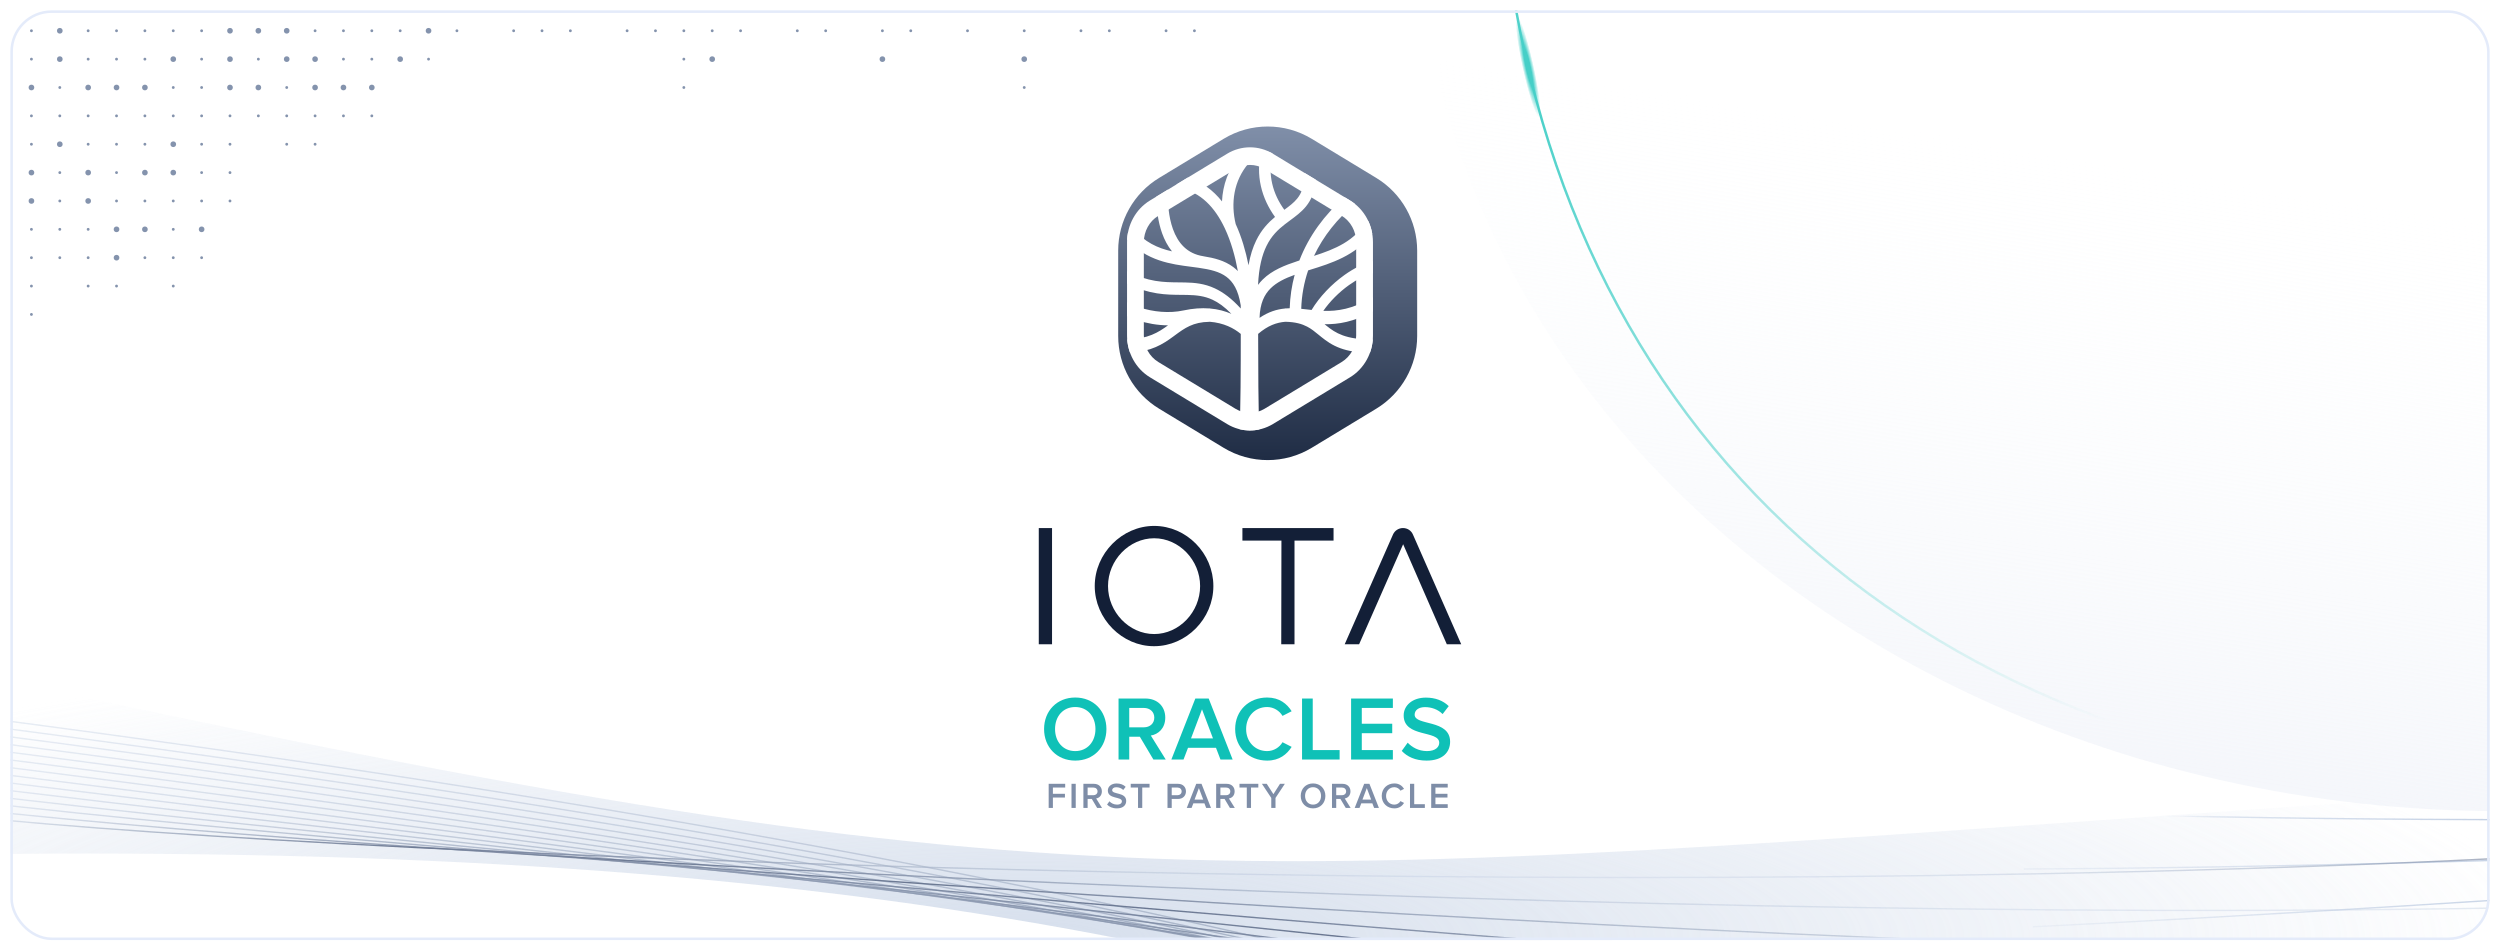 <svg width="968" height="368" viewBox="0 0 968 368" fill="none" xmlns="http://www.w3.org/2000/svg">
<g filter="url(#filter0_d)">
<g clip-path="url(#clip0)">
<rect x="4" y="3" width="960" height="360" rx="16" fill="white"/>
<ellipse opacity="0.6" cx="968.142" cy="-41.609" rx="419.841" ry="354.675" fill="url(#paint0_linear)"/>
<g opacity="0.68" filter="url(#filter1_f)">
<path d="M-13.086 259.185L-13.136 329.797C329.346 325.539 526.822 367.228 735.705 458.181L972.012 457.779C972.012 431.761 970.407 333.407 970.407 305.724C466.157 339.259 438.188 357.38 -13.086 259.185Z" fill="url(#paint1_radial)"/>
</g>
<mask id="mask0" mask-type="alpha" maskUnits="userSpaceOnUse" x="-14" y="260" width="986" height="200">
<path d="M-13.579 260.27L-13.629 330.881C328.853 326.623 526.328 368.313 735.212 459.265L971.519 458.864C971.519 432.845 969.914 334.492 969.914 306.809C465.663 340.344 437.694 358.464 -13.579 260.27Z" fill="black"/>
</mask>
<g mask="url(#mask0)">
<path fill-rule="evenodd" clip-rule="evenodd" d="M1169.64 374.405C998.718 425.744 879.117 486.439 818.55 558.806L818.969 559.157C875.197 491.975 982.462 434.808 1134.68 385.843C975.151 440.011 870.053 504.185 822.029 581.16L822.493 581.449C872.583 501.163 984.977 434.737 1156.87 379.062C1161.14 377.678 1165.45 376.3 1169.8 374.929C1171.81 374.325 1173.83 373.722 1175.85 373.121C1190.74 368.698 1206.02 364.345 1221.68 360.06C1237.36 355.991 1253.39 351.983 1269.74 348.036C1285.57 344.437 1301.67 340.889 1318.02 337.39C1332.72 334.447 1347.58 331.539 1362.61 328.665C1376.03 326.282 1389.55 323.923 1403.15 321.587C1417.41 319.337 1431.72 317.108 1446.07 314.901C1458.62 313.149 1471.17 311.409 1483.71 309.682C1496.4 308.12 1509.05 306.567 1521.64 305.023C1534.02 303.692 1546.31 302.366 1558.5 301.046C1571.08 299.881 1583.51 298.717 1595.77 297.556C1604.98 296.836 1614.08 296.114 1623.05 295.391C1636.01 294.575 1648.67 293.75 1660.99 292.921C1744.12 288.868 1809.75 284.275 1847.85 280.213L1847.79 279.669C1814.39 283.23 1759.82 287.2 1690.84 290.856C1755.83 286.233 1809.84 281.53 1847.9 277.258L1847.84 276.715C1804.1 281.624 1739.28 287.102 1660.96 292.375C1659.99 292.422 1659.03 292.469 1658.06 292.515C1733.62 286.185 1798.84 279.887 1847.85 274.194L1847.79 273.651C1795.5 279.725 1724.75 286.487 1642.68 293.244C1641.42 293.302 1640.17 293.36 1638.91 293.418C1718.83 285.645 1790.34 278.081 1847.85 271.24L1847.78 270.696C1787.75 277.838 1712.47 285.767 1628.27 293.899C1625.9 294.005 1623.51 294.11 1621.11 294.215C1704.74 285.019 1782.04 276.212 1847.85 268.23L1847.78 267.687C1779.83 275.929 1699.63 285.05 1612.84 294.572C1609.96 294.696 1607.06 294.818 1604.14 294.94C1632.31 291.506 1660.04 288.132 1687.18 284.832L1687.19 284.83C1743.83 277.94 1797.87 271.367 1847.85 265.221L1847.78 264.678C1797.8 270.824 1743.77 277.397 1687.12 284.287L1687.12 284.288L1687.11 284.288L1687.09 284.291C1657.79 287.855 1627.79 291.504 1597.3 295.223C1594.12 295.353 1590.92 295.482 1587.7 295.61C1677.82 283.619 1765.91 272.396 1847.85 262.211L1847.78 261.669C1764.08 272.073 1673.95 283.56 1581.81 295.843C1578.49 295.973 1575.16 296.102 1571.81 296.229C1664.87 282.875 1758.08 270.473 1847.85 259.202L1847.78 258.659C1756.36 270.138 1661.36 282.79 1566.59 296.427C1563.05 296.56 1559.49 296.691 1555.91 296.822C1651.92 282.111 1750.25 268.537 1847.85 256.193L1847.78 255.65C1748.61 268.193 1648.68 282.006 1551.19 296.992C1547.6 297.121 1544 297.248 1540.37 297.374C1639.24 281.327 1742.55 266.595 1847.85 253.184L1847.78 252.641C1740.97 266.245 1636.2 281.207 1536.05 297.524C1532.38 297.649 1528.7 297.773 1525 297.896C1626.68 280.535 1734.94 264.673 1847.85 250.229L1847.78 249.687C1733.41 264.317 1623.81 280.403 1520.98 298.028C1517.18 298.153 1513.35 298.276 1509.51 298.397C1614.05 279.715 1727.29 262.71 1847.85 247.22L1847.78 246.677C1725.81 262.35 1611.32 279.573 1505.74 298.515C1501.92 298.634 1498.08 298.752 1494.23 298.868C1601.6 278.884 1719.75 260.748 1847.85 244.211L1847.78 243.668C1718.3 260.384 1598.98 278.733 1490.67 298.974C1486.78 299.089 1482.86 299.203 1478.94 299.315C1589.16 278.033 1712.23 258.771 1847.85 241.201L1847.78 240.659C1710.81 258.403 1586.63 277.874 1475.56 299.41C1259.3 305.497 994.28 305.957 776.649 290.556L776.61 291.102C993.152 306.425 1256.61 306.048 1472.27 300.05C1465.16 301.435 1458.1 302.828 1451.1 304.23C1236.46 314.275 983.805 320.124 780.141 312.879L780.122 313.426C982.67 320.631 1233.66 314.887 1447.54 304.944C1440.64 306.332 1433.79 307.729 1426.99 309.134C1214.19 323.15 973.596 334.386 783.632 335.202L783.634 335.749C972.448 334.938 1211.27 323.834 1423.12 309.937C1416.01 311.414 1408.96 312.902 1401.96 314.399C1191.51 332.332 963.301 348.861 787.121 357.58L787.148 358.127C962.138 349.466 1188.46 333.101 1397.72 315.309C1390.78 316.802 1383.9 318.305 1377.08 319.818C1202.08 338.188 1021.27 356.518 871.396 371.711L871.388 371.712L871.382 371.712L870.987 371.752C843.037 374.586 816.164 377.31 790.609 379.905L790.664 380.449C816.34 377.842 843.345 375.104 871.437 372.257C1019.96 357.2 1198.87 339.064 1372.4 320.859C1365.53 322.392 1358.72 323.935 1351.97 325.488C1147.2 351.171 943.37 378.121 794.149 402.285L794.237 402.825C942.164 378.87 1143.76 352.177 1346.74 326.696C1340.01 328.257 1333.33 329.829 1326.71 331.411C1125.35 360.921 933.648 392.983 797.632 424.611L797.756 425.144C932.403 393.834 1121.64 362.098 1320.79 332.833C1314.14 334.437 1307.55 336.052 1301.02 337.677C1103.56 370.959 924.021 408.029 801.114 446.94L801.279 447.462C922.722 409.014 1099.48 372.361 1294.2 339.384C1287.9 340.97 1281.66 342.565 1275.48 344.17C1082.22 381.197 914.666 423.237 804.592 469.327L804.804 469.831C913.282 424.41 1077.63 382.918 1267.4 346.28C1261.32 347.882 1255.29 349.493 1249.32 351.114C1243.74 352.318 1238.2 353.527 1232.69 354.741C1051.75 394.587 902.541 440.239 808.069 491.662L808.33 492.143C902.731 440.758 1051.88 395.12 1232.8 355.276C1235.01 354.791 1237.21 354.307 1239.42 353.823C1233.83 355.368 1228.29 356.922 1222.8 358.485C1219.76 359.221 1216.73 359.959 1213.71 360.7C1035.03 404.506 894.972 455.372 811.544 514.057L811.859 514.504C894.59 456.31 1033.13 405.778 1209.93 362.191C1205.43 363.504 1200.96 364.823 1196.53 366.149L1194.69 366.644C1018.28 414.411 887.402 470.479 815.073 536.401L815.442 536.806C885.329 473.108 1010.03 418.575 1177.85 371.837C1175.1 372.691 1172.36 373.547 1169.64 374.405ZM1475.62 299.956C1479.5 299.847 1483.36 299.736 1487.2 299.623C1480.39 300.901 1473.63 302.187 1466.91 303.479C1462.87 303.674 1458.82 303.867 1454.75 304.059C1461.65 302.683 1468.61 301.315 1475.62 299.956ZM1490.73 299.519C1494.53 299.407 1498.3 299.293 1502.06 299.177C1495.56 300.348 1489.1 301.525 1482.67 302.71C1478.72 302.905 1474.76 303.099 1470.79 303.292C1477.39 302.027 1484.04 300.77 1490.73 299.519ZM1505.8 299.061C1509.57 298.943 1513.32 298.824 1517.05 298.704C1510.87 299.767 1504.72 300.835 1498.59 301.909C1494.68 302.108 1490.76 302.306 1486.82 302.503C1493.11 301.349 1499.44 300.202 1505.8 299.061ZM1521.04 298.574C1524.64 298.456 1528.24 298.336 1531.81 298.215C1525.96 299.171 1520.13 300.132 1514.32 301.097C1510.59 301.292 1506.84 301.486 1503.08 301.679C1509.04 300.639 1515.03 299.604 1521.04 298.574ZM1536.1 298.069C1539.61 297.949 1543.09 297.827 1546.57 297.705C1541.07 298.552 1535.58 299.404 1530.1 300.259C1526.49 300.453 1522.87 300.646 1519.23 300.839C1524.84 299.911 1530.46 298.988 1536.1 298.069ZM1551.24 297.538C1554.67 297.415 1558.08 297.291 1561.47 297.165C1556.37 297.902 1551.26 298.641 1546.16 299.383C1542.64 299.578 1539.1 299.772 1535.55 299.965C1540.77 299.152 1546 298.343 1551.24 297.538ZM1566.64 296.973C1569.78 296.855 1572.91 296.736 1576.02 296.616C1571.33 297.241 1566.65 297.868 1561.96 298.498C1558.76 298.679 1555.55 298.86 1552.33 299.04C1557.1 298.348 1561.87 297.659 1566.64 296.973ZM1581.85 296.389C1584.77 296.275 1587.68 296.159 1590.57 296.043C1586.41 296.551 1582.23 297.061 1578.05 297.571C1575.09 297.744 1572.12 297.916 1569.14 298.087C1573.38 297.52 1577.62 296.953 1581.85 296.389ZM1597.34 295.769C1599.81 295.667 1602.27 295.566 1604.71 295.464C1601.2 295.848 1597.68 296.233 1594.15 296.619C1591.69 296.766 1589.23 296.913 1586.76 297.059C1590.29 296.628 1593.82 296.198 1597.34 295.769ZM1612.89 295.118C1614.53 295.048 1616.17 294.977 1617.81 294.906C1615.2 295.157 1612.58 295.408 1609.95 295.659C1608.44 295.752 1606.93 295.844 1605.42 295.937C1607.91 295.664 1610.4 295.391 1612.89 295.118ZM1577.82 298.398C1579.59 298.206 1581.35 298.014 1583.11 297.823C1581.44 297.921 1579.77 298.019 1578.1 298.117L1572.37 298.816C1574.19 298.677 1576.01 298.538 1577.82 298.398ZM1560.47 299.719C1563.48 299.35 1566.5 298.982 1569.51 298.614C1567.02 298.757 1564.52 298.9 1562.01 299.043C1558.86 299.466 1555.7 299.889 1552.55 300.314C1555.2 300.116 1557.84 299.917 1560.47 299.719ZM1543.39 300.995C1547.24 300.477 1551.08 299.959 1554.92 299.443C1552.03 299.605 1549.13 299.767 1546.22 299.928C1542.25 300.505 1538.28 301.085 1534.31 301.665C1537.35 301.442 1540.37 301.219 1543.39 300.995ZM1526.79 302.216C1531.23 301.563 1535.67 300.912 1540.12 300.263C1536.81 300.444 1533.49 300.624 1530.16 300.804C1525.54 301.525 1520.92 302.248 1516.32 302.975C1519.82 302.722 1523.31 302.469 1526.79 302.216ZM1509.88 303.437C1514.84 302.653 1519.8 301.871 1524.77 301.092C1521.32 301.276 1517.86 301.459 1514.38 301.641C1509.24 302.495 1504.11 303.352 1499 304.213C1502.64 303.955 1506.26 303.696 1509.88 303.437ZM1493.34 304.613C1498.72 303.703 1504.11 302.797 1509.52 301.895C1505.91 302.082 1502.29 302.268 1498.66 302.454C1493.06 303.435 1487.48 304.421 1481.92 305.412C1485.74 305.146 1489.54 304.88 1493.34 304.613ZM1476.84 305.765C1482.6 304.732 1488.4 303.703 1494.21 302.68C1490.4 302.872 1486.57 303.064 1482.73 303.254C1476.71 304.363 1470.72 305.477 1464.75 306.598C1468.79 306.321 1472.82 306.044 1476.84 305.765ZM1460.12 306.914C1466.25 305.756 1472.42 304.604 1478.61 303.457C1474.75 303.648 1470.87 303.837 1466.97 304.024C1460.56 305.257 1454.19 306.497 1447.87 307.744C1451.96 307.468 1456.05 307.192 1460.12 306.914ZM1443.59 308.031C1450.06 306.75 1456.57 305.476 1463.13 304.209C1459.15 304.399 1455.16 304.588 1451.16 304.775C1444.38 306.132 1437.65 307.497 1430.98 308.871C1435.19 308.592 1439.4 308.312 1443.59 308.031ZM1427.07 309.677C1431.2 309.405 1435.32 309.132 1439.42 308.858C1432.68 310.202 1425.97 311.553 1419.32 312.913C1415 313.284 1410.67 313.655 1406.33 314.026C1413.19 312.567 1420.1 311.118 1427.07 309.677ZM1443.66 308.575C1447.65 308.307 1451.63 308.039 1455.6 307.77C1449.23 308.98 1442.89 310.198 1436.58 311.422C1432.42 311.783 1428.25 312.144 1424.06 312.504C1430.55 311.187 1437.08 309.877 1443.66 308.575ZM1460.19 307.458C1464.1 307.192 1467.99 306.925 1471.88 306.657C1465.9 307.733 1459.96 308.814 1454.04 309.901C1449.97 310.257 1445.89 310.613 1441.81 310.968C1447.9 309.792 1454.03 308.622 1460.19 307.458ZM1476.9 306.309C1480.55 306.057 1484.19 305.803 1487.81 305.549C1482.26 306.492 1476.73 307.439 1471.22 308.39C1467.45 308.723 1463.66 309.056 1459.87 309.389C1465.53 308.358 1471.2 307.331 1476.9 306.309ZM1493.4 305.157C1496.81 304.916 1500.21 304.676 1503.6 304.434C1498.52 305.242 1493.46 306.052 1488.4 306.865C1484.9 307.177 1481.39 307.49 1477.87 307.801C1483.03 306.916 1488.21 306.034 1493.4 305.157ZM1509.94 303.981C1513.12 303.754 1516.28 303.526 1519.44 303.298C1514.95 303.96 1510.46 304.624 1505.98 305.291C1502.73 305.584 1499.47 305.876 1496.2 306.169C1500.77 305.437 1505.36 304.708 1509.94 303.981ZM1526.85 302.76C1529.39 302.575 1531.92 302.389 1534.45 302.203C1530.67 302.716 1526.88 303.229 1523.09 303.744C1520.57 303.973 1518.04 304.202 1515.51 304.431C1519.29 303.873 1523.07 303.315 1526.85 302.76ZM1548.87 301.137C1546.15 301.47 1543.42 301.804 1540.69 302.138L1535.51 302.612C1538.16 302.254 1540.8 301.897 1543.45 301.54C1545.26 301.406 1547.07 301.271 1548.87 301.137ZM1560.52 300.264L1560.93 300.233L1559.56 300.381L1560.52 300.264ZM1503.34 306.436C1505.91 306.085 1508.48 305.734 1511.04 305.384C1509.38 305.534 1507.71 305.684 1506.05 305.834C1503.56 306.204 1501.08 306.574 1498.59 306.944L1503.34 306.436ZM1485.7 308.323C1489.37 307.771 1493.04 307.221 1496.71 306.672C1493.97 306.917 1491.22 307.163 1488.47 307.408C1484.7 308.014 1480.94 308.622 1477.19 309.231C1480.03 308.928 1482.86 308.625 1485.7 308.323ZM1467.34 310.28C1471.82 309.547 1476.31 308.817 1480.81 308.09C1477.64 308.371 1474.47 308.652 1471.29 308.933C1466.68 309.727 1462.09 310.525 1457.51 311.325C1460.79 310.977 1464.06 310.628 1467.34 310.28ZM1449.47 312.179C1454.55 311.285 1459.64 310.396 1464.74 309.51C1461.21 309.821 1457.66 310.133 1454.11 310.444C1448.85 311.409 1443.61 312.38 1438.38 313.354C1442.08 312.962 1445.78 312.57 1449.47 312.179ZM1431.55 314.078C1437.13 313.029 1442.73 311.985 1448.35 310.947C1444.46 311.286 1440.57 311.625 1436.66 311.964C1430.83 313.095 1425.04 314.232 1419.28 315.375C1423.37 314.942 1427.46 314.51 1431.55 314.078ZM1413.3 316.006C1419.34 314.801 1425.4 313.603 1431.5 312.411C1427.48 312.759 1423.44 313.108 1419.39 313.455C1413.08 314.745 1406.81 316.042 1400.58 317.347C1404.83 316.9 1409.07 316.452 1413.3 316.006ZM1395.25 317.908C1401.69 316.55 1408.17 315.2 1414.7 313.858C1410.49 314.22 1406.27 314.58 1402.04 314.941C1395.28 316.388 1388.57 317.845 1381.91 319.31C1386.36 318.843 1390.81 318.375 1395.25 317.908ZM1377.17 320.358C1381.47 319.906 1385.78 319.454 1390.08 319.002C1383.67 320.362 1377.31 321.73 1371 323.105C1366.46 323.673 1361.92 324.241 1357.38 324.81C1363.92 323.317 1370.52 321.833 1377.17 320.358ZM1395.33 318.449C1399.39 318.022 1403.45 317.595 1407.5 317.167C1401.6 318.354 1395.73 319.548 1389.89 320.748C1385.62 321.28 1381.35 321.812 1377.08 322.345C1383.12 321.04 1389.21 319.741 1395.33 318.449ZM1413.38 316.547C1417.23 316.141 1421.07 315.735 1424.91 315.33C1419.58 316.339 1414.27 317.353 1408.98 318.371C1404.95 318.873 1400.91 319.375 1396.87 319.878C1402.34 318.762 1407.85 317.652 1413.38 316.547ZM1431.63 314.62C1434.98 314.265 1438.33 313.91 1441.67 313.556C1437 314.384 1432.34 315.215 1427.69 316.049C1424.21 316.482 1420.72 316.914 1417.23 317.347C1422.01 316.434 1426.81 315.525 1431.63 314.62ZM1449.55 312.721C1452.3 312.429 1455.05 312.137 1457.79 311.845C1453.95 312.478 1450.11 313.112 1446.28 313.748C1443.46 314.097 1440.64 314.445 1437.83 314.794C1441.72 314.101 1445.63 313.41 1449.55 312.721ZM1473.25 310.2C1470.69 310.589 1468.12 310.978 1465.56 311.368C1463.57 311.613 1461.58 311.858 1459.59 312.104C1462.2 311.676 1464.8 311.249 1467.41 310.822L1473.25 310.2ZM1445.99 314.36L1446.8 314.235L1446.36 314.29L1445.66 314.406L1445.99 314.36ZM1425.32 317.258C1428.04 316.798 1430.76 316.34 1433.49 315.882C1431.59 316.118 1429.68 316.354 1427.77 316.591C1425.05 317.079 1422.34 317.568 1419.63 318.059C1421.52 317.791 1423.42 317.524 1425.32 317.258ZM1405.97 319.99C1409.94 319.262 1413.92 318.537 1417.91 317.814C1414.96 318.18 1412.02 318.546 1409.07 318.912C1404.96 319.703 1400.87 320.497 1396.79 321.294C1399.85 320.859 1402.91 320.424 1405.97 319.99ZM1386.43 322.771C1391.27 321.815 1396.13 320.863 1401.01 319.914C1397.33 320.372 1393.66 320.829 1389.98 321.288C1384.89 322.333 1379.83 323.382 1374.8 324.437C1378.67 323.881 1382.55 323.325 1386.43 322.771ZM1366.42 325.642C1371.96 324.469 1377.53 323.302 1383.13 322.141C1379.12 322.642 1375.11 323.143 1371.09 323.645C1365.26 324.915 1359.47 326.192 1353.72 327.476C1357.95 326.863 1362.18 326.252 1366.42 325.642ZM1346.65 328.502C1352.76 327.124 1358.91 325.755 1365.11 324.393C1360.76 324.937 1356.41 325.482 1352.07 326.028C1345.61 327.513 1339.2 329.008 1332.85 330.512C1337.45 329.841 1342.04 329.171 1346.65 328.502ZM1326.82 331.949C1331.15 331.314 1335.48 330.68 1339.82 330.048C1333.79 331.421 1327.8 332.802 1321.86 334.19C1317.27 334.953 1312.69 335.717 1308.12 336.483C1314.3 334.963 1320.53 333.451 1326.82 331.949ZM1346.75 329.04C1350.61 328.48 1354.47 327.92 1358.34 327.361C1353.02 328.498 1347.73 329.64 1342.48 330.787C1338.41 331.453 1334.36 332.121 1330.3 332.79C1335.75 331.534 1341.23 330.284 1346.75 329.04ZM1366.51 326.181C1369.83 325.704 1373.14 325.227 1376.46 324.751C1372.08 325.626 1367.71 326.505 1363.36 327.387C1359.89 327.949 1356.42 328.512 1352.95 329.077C1357.45 328.108 1361.97 327.142 1366.51 326.181ZM1386.52 323.311C1388.65 323.007 1390.78 322.703 1392.91 322.399C1389.79 322.977 1386.69 323.557 1383.58 324.137C1381.47 324.475 1379.36 324.812 1377.26 325.15C1380.33 324.535 1383.42 323.922 1386.52 323.311ZM1406.06 320.53L1406.13 320.52L1405.88 320.563L1406.06 320.53ZM1364.12 327.819L1363.46 327.925C1363.04 328.011 1362.61 328.097 1362.19 328.183L1362.51 328.126L1364.12 327.819ZM1341.06 331.969C1344.08 331.34 1347.11 330.714 1350.14 330.088C1347.62 330.5 1345.1 330.912 1342.58 331.325C1339.36 332.027 1336.16 332.73 1332.97 333.436C1335.66 332.946 1338.36 332.457 1341.06 331.969ZM1318.96 336.001C1323.43 334.994 1327.93 333.991 1332.45 332.992C1328.95 333.569 1325.45 334.147 1321.96 334.727C1317.23 335.832 1312.53 336.942 1307.86 338.057C1311.55 337.37 1315.25 336.685 1318.96 336.001ZM1297.33 340.025C1302.76 338.709 1308.23 337.399 1313.74 336.097C1309.53 336.8 1305.33 337.506 1301.13 338.213C1295.35 339.654 1289.61 341.103 1283.92 342.56C1288.38 341.712 1292.85 340.867 1297.33 340.025ZM1275.6 344.705C1279.49 343.959 1283.39 343.216 1287.3 342.475C1282.21 343.727 1277.15 344.986 1272.13 346.25C1267.99 347.123 1263.86 347.998 1259.74 348.876C1264.98 347.478 1270.27 346.088 1275.6 344.705ZM1297.45 340.56C1300.19 340.044 1302.94 339.53 1305.7 339.016C1301.99 339.865 1298.31 340.718 1294.63 341.573C1291.78 342.159 1288.94 342.746 1286.1 343.334C1289.86 342.406 1293.64 341.481 1297.45 340.56ZM1321.39 336.111C1320.23 336.358 1319.07 336.606 1317.91 336.854C1317.45 336.945 1317 337.036 1316.54 337.128L1315.76 337.284C1316.87 337.035 1317.97 336.786 1319.07 336.538L1321.39 336.111ZM1269.62 347.503C1271.44 347.063 1273.27 346.623 1275.11 346.184C1274.15 346.384 1273.2 346.584 1272.25 346.783C1270.67 347.184 1269.08 347.584 1267.5 347.986C1268.21 347.825 1268.91 347.664 1269.62 347.503ZM1246.54 352.831C1250.66 351.749 1254.81 350.672 1258.98 349.599C1255.79 350.279 1252.61 350.962 1249.45 351.646C1245.11 352.822 1240.81 354.004 1236.54 355.191C1239.86 354.402 1243.19 353.615 1246.54 352.831ZM1222.94 359.014C1224.39 358.662 1225.85 358.311 1227.31 357.96C1225.38 358.483 1223.45 359.007 1221.54 359.532C1220.04 359.92 1218.54 360.309 1217.05 360.699C1219.01 360.136 1220.97 359.575 1222.94 359.014Z" fill="url(#paint2_linear)"/>
</g>
<g opacity="0.77">
<path d="M585.329 -7.116C616.241 189.836 769.916 306.417 987.181 306.417" stroke="url(#paint3_radial)" stroke-width="0.969" stroke-miterlimit="10"/>
<g filter="url(#filter2_f)">
<ellipse cx="591.688" cy="24.899" rx="21.066" ry="2.249" transform="rotate(77.613 591.688 24.899)" fill="url(#paint4_radial)"/>
</g>
<path d="M1012.51 616.462C912.223 455.712 562.602 350.662 -13.042 276.087" stroke="url(#paint5_linear)" stroke-width="0.547" stroke-miterlimit="10"/>
<path d="M1016.02 594.138C893.566 447.834 529.445 349.13 -13.042 279.096" stroke="url(#paint6_linear)" stroke-width="0.547" stroke-miterlimit="10"/>
<path d="M1019.52 571.76C874.963 440.01 496.234 347.543 -13.042 282.106" stroke="url(#paint7_linear)" stroke-width="0.547" stroke-miterlimit="10"/>
<path d="M1023.07 549.437C856.306 432.131 463.023 346.011 -13.042 285.115" stroke="url(#paint8_linear)" stroke-width="0.547" stroke-miterlimit="10"/>
<path d="M1026.58 527.059C837.703 424.252 429.866 344.479 -13.042 288.069" stroke="url(#paint9_linear)" stroke-width="0.547" stroke-miterlimit="10"/>
<path d="M1030.08 504.736C819.046 416.373 396.655 342.892 -13.042 291.078" stroke="url(#paint10_linear)" stroke-width="0.547" stroke-miterlimit="10"/>
<path d="M1033.58 482.358C800.443 408.549 363.499 341.36 -13.042 294.088" stroke="url(#paint11_linear)" stroke-width="0.547" stroke-miterlimit="10"/>
<path d="M1037.08 460.035C781.786 400.67 330.287 339.774 -13.042 297.097" stroke="url(#paint12_linear)" stroke-width="0.547" stroke-miterlimit="10"/>
<path d="M1040.58 437.712C763.183 392.792 297.076 338.242 -13.042 300.106" stroke="url(#paint13_linear)" stroke-width="0.547" stroke-miterlimit="10"/>
<path d="M1044.14 415.334C744.525 384.913 263.919 336.71 -13.042 303.116" stroke="url(#paint14_linear)" stroke-width="0.547" stroke-miterlimit="10"/>
<path d="M1047.64 393.01C725.923 377.089 230.708 335.123 -13.042 306.125" stroke="url(#paint15_linear)" stroke-width="0.547" stroke-miterlimit="10"/>
<path d="M1051.14 370.632C707.265 369.155 197.497 333.536 -13.042 309.079" stroke="url(#paint16_linear)" stroke-width="0.547" stroke-miterlimit="10"/>
<path d="M1054.64 348.309C688.608 361.331 164.34 332.059 -13.097 312.143" stroke="url(#paint17_linear)" stroke-width="0.547" stroke-miterlimit="10"/>
<path d="M1058.15 325.986C670.005 353.452 131.129 330.472 -13.042 315.098" stroke="url(#paint18_linear)" stroke-width="0.547" stroke-miterlimit="10"/>
</g>
<g clip-path="url(#clip1)">
<circle r="0.549" transform="matrix(1 -8.74228e-08 -8.74228e-08 -1 462.483 10.914)" fill="#8493AD"/>
</g>
<g clip-path="url(#clip2)">
<circle r="0.549" transform="matrix(1 -8.74228e-08 -8.74228e-08 -1 451.5 10.914)" fill="#8493AD"/>
</g>
<g clip-path="url(#clip3)">
<circle r="0.549" transform="matrix(1 -8.74228e-08 -8.74228e-08 -1 429.533 10.915)" fill="#8493AD"/>
</g>
<g clip-path="url(#clip4)">
<circle r="0.549" transform="matrix(1 -8.74228e-08 -8.74228e-08 -1 418.55 10.915)" fill="#8493AD"/>
</g>
<g clip-path="url(#clip5)">
<circle r="0.549" transform="matrix(1 -8.74228e-08 -8.74228e-08 -1 396.584 32.881)" fill="#8493AD"/>
</g>
<ellipse rx="1.098" ry="1.098" transform="matrix(1 -8.74228e-08 -8.74228e-08 -1 396.581 21.898)" fill="#8493AD"/>
<g clip-path="url(#clip6)">
<circle r="0.549" transform="matrix(1 -8.74228e-08 -8.74228e-08 -1 396.584 10.915)" fill="#8493AD"/>
</g>
<g clip-path="url(#clip7)">
<circle r="0.549" transform="matrix(1 -8.74228e-08 -8.74228e-08 -1 374.617 10.915)" fill="#8493AD"/>
</g>
<g clip-path="url(#clip8)">
<circle r="0.549" transform="matrix(1 -8.74228e-08 -8.74228e-08 -1 352.65 10.914)" fill="#8493AD"/>
</g>
<ellipse rx="1.098" ry="1.098" transform="matrix(1 -8.74228e-08 -8.74228e-08 -1 341.664 21.898)" fill="#8493AD"/>
<g clip-path="url(#clip9)">
<circle r="0.549" transform="matrix(1 -8.74228e-08 -8.74228e-08 -1 341.667 10.915)" fill="#8493AD"/>
</g>
<g clip-path="url(#clip10)">
<circle r="0.549" transform="matrix(1 -8.74228e-08 -8.74228e-08 -1 319.701 10.915)" fill="#8493AD"/>
</g>
<g clip-path="url(#clip11)">
<circle r="0.549" transform="matrix(1 -8.74228e-08 -8.74228e-08 -1 308.717 10.915)" fill="#8493AD"/>
</g>
<g clip-path="url(#clip12)">
<circle r="0.549" transform="matrix(1 -8.74228e-08 -8.74228e-08 -1 286.751 10.915)" fill="#8493AD"/>
</g>
<ellipse rx="1.098" ry="1.098" transform="matrix(1 -8.74228e-08 -8.74228e-08 -1 275.765 21.898)" fill="#8493AD"/>
<g clip-path="url(#clip13)">
<circle r="0.549" transform="matrix(1 -8.74228e-08 -8.74228e-08 -1 275.768 10.915)" fill="#8493AD"/>
</g>
<g clip-path="url(#clip14)">
<circle r="0.549" transform="matrix(1 -8.74228e-08 -8.74228e-08 -1 264.784 32.881)" fill="#8493AD"/>
</g>
<g clip-path="url(#clip15)">
<circle r="0.549" transform="matrix(1 -8.74228e-08 -8.74228e-08 -1 264.784 21.898)" fill="#8493AD"/>
</g>
<g clip-path="url(#clip16)">
<circle r="0.549" transform="matrix(1 -8.74228e-08 -8.74228e-08 -1 264.784 10.915)" fill="#8493AD"/>
</g>
<g clip-path="url(#clip17)">
<circle r="0.549" transform="matrix(1 -8.74228e-08 -8.74228e-08 -1 253.801 10.915)" fill="#8493AD"/>
</g>
<g clip-path="url(#clip18)">
<circle r="0.549" transform="matrix(1 -8.74228e-08 -8.74228e-08 -1 242.818 10.914)" fill="#8493AD"/>
</g>
<g clip-path="url(#clip19)">
<circle r="0.549" transform="matrix(1 -8.74228e-08 -8.74228e-08 -1 220.851 10.914)" fill="#8493AD"/>
</g>
<g clip-path="url(#clip20)">
<circle r="0.549" transform="matrix(1 -8.74228e-08 -8.74228e-08 -1 209.868 10.914)" fill="#8493AD"/>
</g>
<g clip-path="url(#clip21)">
<circle r="0.549" transform="matrix(1 -8.74228e-08 -8.74228e-08 -1 198.885 10.914)" fill="#8493AD"/>
</g>
<circle r="0.549" transform="matrix(1 -8.74228e-08 -8.74228e-08 -1 176.918 10.914)" fill="#8493AD"/>
<g clip-path="url(#clip22)">
<circle r="0.549" transform="matrix(1 -8.74228e-08 -8.74228e-08 -1 165.935 21.898)" fill="#8493AD"/>
</g>
<ellipse rx="1.098" ry="1.098" transform="matrix(1 -8.74228e-08 -8.74228e-08 -1 165.932 10.914)" fill="#8493AD"/>
<ellipse rx="1.098" ry="1.098" transform="matrix(1 -8.74228e-08 -8.74228e-08 -1 154.949 21.898)" fill="#8493AD"/>
<circle r="0.549" transform="matrix(1 -8.74228e-08 -8.74228e-08 -1 154.951 10.914)" fill="#8493AD"/>
<g clip-path="url(#clip23)">
<circle r="0.549" transform="matrix(1 -8.74228e-08 -8.74228e-08 -1 143.968 43.864)" fill="#8493AD"/>
</g>
<ellipse rx="1.098" ry="1.098" transform="matrix(1 -8.74228e-08 -8.74228e-08 -1 143.965 32.881)" fill="#8493AD"/>
<g clip-path="url(#clip24)">
<circle r="0.549" transform="matrix(1 -8.74228e-08 -8.74228e-08 -1 143.968 21.898)" fill="#8493AD"/>
</g>
<circle r="0.549" transform="matrix(1 -8.74228e-08 -8.74228e-08 -1 143.968 10.914)" fill="#8493AD"/>
<g clip-path="url(#clip25)">
<circle r="0.549" transform="matrix(1 -8.74228e-08 -8.74228e-08 -1 132.985 43.864)" fill="#8493AD"/>
</g>
<ellipse rx="1.098" ry="1.098" transform="matrix(1 -8.74228e-08 -8.74228e-08 -1 132.982 32.881)" fill="#8493AD"/>
<g clip-path="url(#clip26)">
<circle r="0.549" transform="matrix(1 -8.74228e-08 -8.74228e-08 -1 132.985 21.898)" fill="#8493AD"/>
</g>
<circle r="0.549" transform="matrix(1 -8.74228e-08 -8.74228e-08 -1 132.985 10.914)" fill="#8493AD"/>
<g clip-path="url(#clip27)">
<circle r="0.549" transform="matrix(1 -8.74228e-08 -8.74228e-08 -1 122.002 54.847)" fill="#8493AD"/>
</g>
<g clip-path="url(#clip28)">
<circle r="0.549" transform="matrix(1 -8.74228e-08 -8.74228e-08 -1 122.002 43.864)" fill="#8493AD"/>
</g>
<ellipse rx="1.098" ry="1.098" transform="matrix(1 -8.74228e-08 -8.74228e-08 -1 121.999 32.881)" fill="#8493AD"/>
<ellipse rx="1.098" ry="1.098" transform="matrix(1 -8.74228e-08 -8.74228e-08 -1 121.999 21.898)" fill="#8493AD"/>
<circle r="0.549" transform="matrix(1 -8.74228e-08 -8.74228e-08 -1 122.002 10.914)" fill="#8493AD"/>
<g clip-path="url(#clip29)">
<circle r="0.549" transform="matrix(1 -8.74228e-08 -8.74228e-08 -1 111.018 54.847)" fill="#8493AD"/>
</g>
<g clip-path="url(#clip30)">
<circle r="0.549" transform="matrix(1 -8.74228e-08 -8.74228e-08 -1 111.018 43.864)" fill="#8493AD"/>
</g>
<g clip-path="url(#clip31)">
<circle r="0.549" transform="matrix(1 -8.74228e-08 -8.74228e-08 -1 111.018 32.881)" fill="#8493AD"/>
</g>
<ellipse rx="1.098" ry="1.098" transform="matrix(1 -8.74228e-08 -8.74228e-08 -1 111.015 21.898)" fill="#8493AD"/>
<ellipse rx="1.098" ry="1.098" transform="matrix(1 -8.74228e-08 -8.74228e-08 -1 111.015 10.914)" fill="#8493AD"/>
<g clip-path="url(#clip32)">
<circle r="0.549" transform="matrix(1 -8.74228e-08 -8.74228e-08 -1 100.035 43.864)" fill="#8493AD"/>
</g>
<ellipse rx="1.098" ry="1.098" transform="matrix(1 -8.74228e-08 -8.74228e-08 -1 100.032 32.881)" fill="#8493AD"/>
<g clip-path="url(#clip33)">
<circle r="0.549" transform="matrix(1 -8.74228e-08 -8.74228e-08 -1 100.035 21.898)" fill="#8493AD"/>
</g>
<ellipse rx="1.098" ry="1.098" transform="matrix(1 -8.74228e-08 -8.74228e-08 -1 100.032 10.914)" fill="#8493AD"/>
<g clip-path="url(#clip34)">
<circle cx="89.052" cy="76.814" r="0.549" transform="rotate(180 89.052 76.814)" fill="#8493AD"/>
</g>
<g clip-path="url(#clip35)">
<circle cx="89.052" cy="65.831" r="0.549" transform="rotate(180 89.052 65.831)" fill="#8493AD"/>
</g>
<g clip-path="url(#clip36)">
<circle cx="89.052" cy="54.847" r="0.549" transform="rotate(180 89.052 54.847)" fill="#8493AD"/>
</g>
<g clip-path="url(#clip37)">
<circle cx="89.052" cy="43.864" r="0.549" transform="rotate(180 89.052 43.864)" fill="#8493AD"/>
</g>
<ellipse cx="89.055" cy="32.881" rx="1.098" ry="1.098" transform="rotate(180 89.055 32.881)" fill="#8493AD"/>
<ellipse cx="89.055" cy="21.898" rx="1.098" ry="1.098" transform="rotate(180 89.055 21.898)" fill="#8493AD"/>
<ellipse cx="89.055" cy="10.914" rx="1.098" ry="1.098" transform="rotate(180 89.055 10.914)" fill="#8493AD"/>
<g clip-path="url(#clip38)">
<circle cx="78.069" cy="98.781" r="0.549" transform="rotate(180 78.069 98.781)" fill="#8493AD"/>
</g>
<ellipse cx="78.071" cy="87.797" rx="1.098" ry="1.098" transform="rotate(180 78.071 87.797)" fill="#8493AD"/>
<g clip-path="url(#clip39)">
<circle cx="78.069" cy="76.814" r="0.549" transform="rotate(180 78.069 76.814)" fill="#8493AD"/>
</g>
<g clip-path="url(#clip40)">
<circle cx="78.069" cy="65.831" r="0.549" transform="rotate(180 78.069 65.831)" fill="#8493AD"/>
</g>
<g clip-path="url(#clip41)">
<circle cx="78.069" cy="54.847" r="0.549" transform="rotate(180 78.069 54.847)" fill="#8493AD"/>
</g>
<g clip-path="url(#clip42)">
<circle cx="78.069" cy="43.864" r="0.549" transform="rotate(180 78.069 43.864)" fill="#8493AD"/>
</g>
<g clip-path="url(#clip43)">
<circle cx="78.069" cy="32.881" r="0.549" transform="rotate(180 78.069 32.881)" fill="#8493AD"/>
</g>
<g clip-path="url(#clip44)">
<circle cx="78.069" cy="21.898" r="0.549" transform="rotate(180 78.069 21.898)" fill="#8493AD"/>
</g>
<circle cx="78.069" cy="10.915" r="0.549" transform="rotate(180 78.069 10.915)" fill="#8493AD"/>
<g clip-path="url(#clip45)">
<circle cx="67.085" cy="109.764" r="0.549" transform="rotate(180 67.085 109.764)" fill="#8493AD"/>
</g>
<g clip-path="url(#clip46)">
<circle cx="67.085" cy="98.781" r="0.549" transform="rotate(180 67.085 98.781)" fill="#8493AD"/>
</g>
<g clip-path="url(#clip47)">
<circle cx="67.085" cy="87.797" r="0.549" transform="rotate(180 67.085 87.797)" fill="#8493AD"/>
</g>
<g clip-path="url(#clip48)">
<circle cx="67.085" cy="76.814" r="0.549" transform="rotate(180 67.085 76.814)" fill="#8493AD"/>
</g>
<ellipse cx="67.088" cy="65.831" rx="1.098" ry="1.098" transform="rotate(180 67.088 65.831)" fill="#8493AD"/>
<ellipse cx="67.088" cy="54.847" rx="1.098" ry="1.098" transform="rotate(180 67.088 54.847)" fill="#8493AD"/>
<g clip-path="url(#clip49)">
<circle cx="67.085" cy="43.864" r="0.549" transform="rotate(180 67.085 43.864)" fill="#8493AD"/>
</g>
<g clip-path="url(#clip50)">
<circle cx="67.085" cy="32.881" r="0.549" transform="rotate(180 67.085 32.881)" fill="#8493AD"/>
</g>
<ellipse cx="67.088" cy="21.898" rx="1.098" ry="1.098" transform="rotate(180 67.088 21.898)" fill="#8493AD"/>
<circle cx="67.085" cy="10.914" r="0.549" transform="rotate(180 67.085 10.914)" fill="#8493AD"/>
<g clip-path="url(#clip51)">
<circle cx="56.102" cy="98.781" r="0.549" transform="rotate(180 56.102 98.781)" fill="#8493AD"/>
</g>
<ellipse cx="56.105" cy="87.797" rx="1.098" ry="1.098" transform="rotate(180 56.105 87.797)" fill="#8493AD"/>
<g clip-path="url(#clip52)">
<circle cx="56.102" cy="76.814" r="0.549" transform="rotate(180 56.102 76.814)" fill="#8493AD"/>
</g>
<ellipse cx="56.105" cy="65.831" rx="1.098" ry="1.098" transform="rotate(180 56.105 65.831)" fill="#8493AD"/>
<g clip-path="url(#clip53)">
<circle cx="56.102" cy="54.847" r="0.549" transform="rotate(180 56.102 54.847)" fill="#8493AD"/>
</g>
<g clip-path="url(#clip54)">
<circle cx="56.102" cy="43.864" r="0.549" transform="rotate(180 56.102 43.864)" fill="#8493AD"/>
</g>
<ellipse cx="56.105" cy="32.881" rx="1.098" ry="1.098" transform="rotate(180 56.105 32.881)" fill="#8493AD"/>
<g clip-path="url(#clip55)">
<circle cx="56.102" cy="21.898" r="0.549" transform="rotate(180 56.102 21.898)" fill="#8493AD"/>
</g>
<g clip-path="url(#clip56)">
<circle cx="56.102" cy="10.915" r="0.549" transform="rotate(180 56.102 10.915)" fill="#8493AD"/>
</g>
<g clip-path="url(#clip57)">
<circle cx="45.119" cy="109.764" r="0.549" transform="rotate(180 45.119 109.764)" fill="#8493AD"/>
</g>
<ellipse cx="45.121" cy="98.781" rx="1.098" ry="1.098" transform="rotate(180 45.121 98.781)" fill="#8493AD"/>
<ellipse cx="45.121" cy="87.797" rx="1.098" ry="1.098" transform="rotate(180 45.121 87.797)" fill="#8493AD"/>
<g clip-path="url(#clip58)">
<circle cx="45.119" cy="76.814" r="0.549" transform="rotate(180 45.119 76.814)" fill="#8493AD"/>
</g>
<g clip-path="url(#clip59)">
<circle cx="45.119" cy="65.831" r="0.549" transform="rotate(180 45.119 65.831)" fill="#8493AD"/>
</g>
<g clip-path="url(#clip60)">
<circle cx="45.119" cy="54.847" r="0.549" transform="rotate(180 45.119 54.847)" fill="#8493AD"/>
</g>
<g clip-path="url(#clip61)">
<circle cx="45.119" cy="43.864" r="0.549" transform="rotate(180 45.119 43.864)" fill="#8493AD"/>
</g>
<ellipse cx="45.121" cy="32.881" rx="1.098" ry="1.098" transform="rotate(180 45.121 32.881)" fill="#8493AD"/>
<g clip-path="url(#clip62)">
<circle cx="45.119" cy="21.898" r="0.549" transform="rotate(180 45.119 21.898)" fill="#8493AD"/>
</g>
<g clip-path="url(#clip63)">
<circle cx="45.119" cy="10.914" r="0.549" transform="rotate(180 45.119 10.914)" fill="#8493AD"/>
</g>
<g clip-path="url(#clip64)">
<circle cx="34.135" cy="109.764" r="0.549" transform="rotate(180 34.135 109.764)" fill="#8493AD"/>
</g>
<g clip-path="url(#clip65)">
<circle cx="34.135" cy="98.781" r="0.549" transform="rotate(180 34.135 98.781)" fill="#8493AD"/>
</g>
<g clip-path="url(#clip66)">
<circle cx="34.135" cy="87.797" r="0.549" transform="rotate(180 34.135 87.797)" fill="#8493AD"/>
</g>
<ellipse cx="34.138" cy="76.814" rx="1.098" ry="1.098" transform="rotate(180 34.138 76.814)" fill="#8493AD"/>
<ellipse cx="34.138" cy="65.831" rx="1.098" ry="1.098" transform="rotate(180 34.138 65.831)" fill="#8493AD"/>
<g clip-path="url(#clip67)">
<circle cx="34.135" cy="54.847" r="0.549" transform="rotate(180 34.135 54.847)" fill="#8493AD"/>
</g>
<g clip-path="url(#clip68)">
<circle cx="34.135" cy="43.864" r="0.549" transform="rotate(180 34.135 43.864)" fill="#8493AD"/>
</g>
<ellipse cx="34.138" cy="32.881" rx="1.098" ry="1.098" transform="rotate(180 34.138 32.881)" fill="#8493AD"/>
<g clip-path="url(#clip69)">
<circle cx="34.135" cy="21.898" r="0.549" transform="rotate(180 34.135 21.898)" fill="#8493AD"/>
</g>
<g clip-path="url(#clip70)">
<circle cx="34.135" cy="10.914" r="0.549" transform="rotate(180 34.135 10.914)" fill="#8493AD"/>
</g>
<g clip-path="url(#clip71)">
<circle cx="23.152" cy="98.781" r="0.549" transform="rotate(180 23.152 98.781)" fill="#8493AD"/>
</g>
<g clip-path="url(#clip72)">
<circle cx="23.152" cy="87.797" r="0.549" transform="rotate(180 23.152 87.797)" fill="#8493AD"/>
</g>
<g clip-path="url(#clip73)">
<circle cx="23.152" cy="76.814" r="0.549" transform="rotate(180 23.152 76.814)" fill="#8493AD"/>
</g>
<g clip-path="url(#clip74)">
<circle cx="23.152" cy="65.831" r="0.549" transform="rotate(180 23.152 65.831)" fill="#8493AD"/>
</g>
<ellipse cx="23.155" cy="54.847" rx="1.098" ry="1.098" transform="rotate(180 23.155 54.847)" fill="#8493AD"/>
<g clip-path="url(#clip75)">
<circle cx="23.152" cy="43.864" r="0.549" transform="rotate(180 23.152 43.864)" fill="#8493AD"/>
</g>
<g clip-path="url(#clip76)">
<circle cx="23.152" cy="32.881" r="0.549" transform="rotate(180 23.152 32.881)" fill="#8493AD"/>
</g>
<ellipse cx="23.155" cy="21.898" rx="1.098" ry="1.098" transform="rotate(180 23.155 21.898)" fill="#8493AD"/>
<ellipse cx="23.155" cy="10.915" rx="1.098" ry="1.098" transform="rotate(180 23.155 10.915)" fill="#8493AD"/>
<g clip-path="url(#clip77)">
<circle cx="12.169" cy="120.747" r="0.549" transform="rotate(180 12.169 120.747)" fill="#8493AD"/>
</g>
<g clip-path="url(#clip78)">
<circle cx="12.169" cy="109.764" r="0.549" transform="rotate(180 12.169 109.764)" fill="#8493AD"/>
</g>
<g clip-path="url(#clip79)">
<circle cx="12.169" cy="98.781" r="0.549" transform="rotate(180 12.169 98.781)" fill="#8493AD"/>
</g>
<g clip-path="url(#clip80)">
<circle cx="12.169" cy="87.797" r="0.549" transform="rotate(180 12.169 87.797)" fill="#8493AD"/>
</g>
<ellipse cx="12.172" cy="76.814" rx="1.098" ry="1.098" transform="rotate(180 12.172 76.814)" fill="#8493AD"/>
<ellipse cx="12.172" cy="65.831" rx="1.098" ry="1.098" transform="rotate(180 12.172 65.831)" fill="#8493AD"/>
<g clip-path="url(#clip81)">
<circle cx="12.169" cy="54.847" r="0.549" transform="rotate(180 12.169 54.847)" fill="#8493AD"/>
</g>
<g clip-path="url(#clip82)">
<circle cx="12.169" cy="43.864" r="0.549" transform="rotate(180 12.169 43.864)" fill="#8493AD"/>
</g>
<ellipse cx="12.172" cy="32.881" rx="1.098" ry="1.098" transform="rotate(180 12.172 32.881)" fill="#8493AD"/>
<g clip-path="url(#clip83)">
<circle cx="12.169" cy="21.898" r="0.549" transform="rotate(180 12.169 21.898)" fill="#8493AD"/>
</g>
<g clip-path="url(#clip84)">
<circle cx="12.169" cy="10.914" r="0.549" transform="rotate(180 12.169 10.914)" fill="#8493AD"/>
</g>
<path d="M416.337 293.503C423.416 293.503 428.407 288.335 428.407 281.291C428.407 274.247 423.416 269.08 416.337 269.08C409.258 269.08 404.267 274.247 404.267 281.291C404.267 288.335 409.258 293.503 416.337 293.503ZM416.337 289.821C411.558 289.821 408.514 286.14 408.514 281.291C408.514 276.406 411.558 272.761 416.337 272.761C421.08 272.761 424.159 276.406 424.159 281.291C424.159 286.14 421.08 289.821 416.337 289.821Z" fill="#0FC1B7"/>
<path d="M451.366 293.078L445.597 283.804C448.428 283.344 451.189 281.079 451.189 276.867C451.189 272.513 448.145 269.469 443.473 269.469H433.102V293.078H437.243V284.264H441.349L446.588 293.078H451.366ZM442.907 280.619H437.243V273.115H442.907C445.243 273.115 446.942 274.601 446.942 276.867C446.942 279.132 445.243 280.619 442.907 280.619Z" fill="#0FC1B7"/>
<path d="M477.273 293.078L468 269.469H462.832L453.558 293.078H458.266L460 288.547H470.831L472.566 293.078H477.273ZM469.663 284.901H461.168L465.416 273.646L469.663 284.901Z" fill="#0FC1B7"/>
<path d="M490.642 293.503C495.421 293.503 498.323 291.025 500.128 288.193L496.589 286.388C495.456 288.37 493.191 289.821 490.642 289.821C485.97 289.821 482.501 286.247 482.501 281.291C482.501 276.336 485.97 272.761 490.642 272.761C493.191 272.761 495.456 274.247 496.589 276.194L500.128 274.389C498.359 271.557 495.421 269.08 490.642 269.08C483.669 269.08 478.254 274.035 478.254 281.291C478.254 288.547 483.669 293.503 490.642 293.503Z" fill="#0FC1B7"/>
<path d="M518.698 293.078V289.432H508.292V269.469H504.151V293.078H518.698Z" fill="#0FC1B7"/>
<path d="M539.32 293.078V289.432H527.285V282.884H539.072V279.238H527.285V273.115H539.32V269.469H523.144V293.078H539.32Z" fill="#0FC1B7"/>
<path d="M552.351 293.503C558.722 293.503 561.483 290.14 561.483 286.211C561.483 277.398 547.75 280.123 547.75 275.734C547.75 273.964 549.307 272.796 551.749 272.796C554.227 272.796 556.74 273.646 558.581 275.486L560.952 272.407C558.758 270.283 555.784 269.115 552.103 269.115C546.935 269.115 543.502 272.124 543.502 276.017C543.502 284.724 557.271 281.645 557.271 286.6C557.271 288.158 555.926 289.821 552.528 289.821C549.236 289.821 546.688 288.299 545.059 286.565L542.759 289.751C544.847 291.981 547.997 293.503 552.351 293.503Z" fill="#0FC1B7"/>
<path d="M407.35 203.459H402.215V248.456H407.35V203.459Z" fill="#131F37"/>
<path d="M423.883 225.921C423.883 213.312 434.456 202.634 446.89 202.634C459.396 202.634 469.818 213.233 469.818 225.921C469.818 238.609 459.324 249.207 446.89 249.207C434.528 249.28 423.883 238.609 423.883 225.921ZM464.683 225.921C464.683 215.922 456.569 207.413 446.89 207.413C437.211 207.413 429.025 215.922 429.025 225.921C429.025 235.999 437.211 244.501 446.89 244.501C456.569 244.501 464.683 235.999 464.683 225.921Z" fill="#131F37"/>
<path d="M496.171 208.31H481.061V203.459H516.351V208.31H501.234V248.456H496.099L496.171 208.31Z" fill="#131F37"/>
<path d="M543.298 209.727L526.248 248.456H520.666L539.353 205.996C540.024 204.428 541.589 203.459 543.226 203.459C544.935 203.459 546.428 204.428 547.099 205.996L565.786 248.456H560.204L543.298 209.727Z" fill="#131F37"/>
<g filter="url(#filter3_d)">
<path d="M466.935 51.044C477.425 44.687 490.579 44.687 501.069 51.044L526.021 66.165C535.869 72.134 541.884 82.813 541.884 94.328V127.386C541.884 138.902 535.869 149.581 526.021 155.549L501.069 170.67C490.579 177.028 477.425 177.028 466.935 170.67L441.983 155.549C432.135 149.581 426.119 138.902 426.119 127.386V94.328C426.119 82.813 432.135 72.134 441.983 66.165L466.935 51.044Z" fill="url(#paint19_linear)"/>
</g>
<path fill-rule="evenodd" clip-rule="evenodd" d="M519.478 82.532L489.635 64.446C486.149 62.334 481.855 62.334 478.369 64.446L448.526 82.532C445.04 84.644 442.893 88.548 442.893 92.773V128.945C442.893 133.17 445.04 137.073 448.526 139.186L478.369 157.272C481.855 159.384 486.149 159.384 489.635 157.272L519.478 139.186C522.964 137.073 525.111 133.17 525.111 128.945V92.773C525.111 88.548 522.964 84.644 519.478 82.532ZM492.885 58.538C487.388 55.207 480.616 55.207 475.119 58.538L445.276 76.624C439.779 79.955 436.393 86.111 436.393 92.773V128.945C436.393 135.607 439.779 141.763 445.276 145.094L475.119 163.18C480.616 166.511 487.388 166.511 492.885 163.18L522.728 145.094C528.225 141.763 531.611 135.607 531.611 128.945V92.773C531.611 86.111 528.225 79.955 522.728 76.624L492.885 58.538Z" fill="white"/>
<path fill-rule="evenodd" clip-rule="evenodd" d="M455.614 70.359L459.893 67.765C465.339 69.333 469.702 72.655 473.155 76.981C473.453 70.716 475.554 64.466 480.094 59.124L483.43 62.247C477.64 69.06 476.519 77.711 478.466 85.777C480.725 90.696 482.33 96.172 483.428 101.702C484.093 97.873 485.116 94.738 486.4 92.109C488.448 87.915 491.088 85.162 493.688 83.001C488.585 75.976 485.94 66.856 488.454 57.056L492.089 58.083C492.303 58.199 492.516 58.319 492.728 58.444C490.704 66.552 492.868 74.181 497.296 80.231C499.281 78.767 500.92 77.552 502.266 75.899C503.931 73.853 505.113 71.092 504.975 66.169L505.453 66.154L509.411 68.553C509.15 73.115 507.773 76.355 505.664 78.947C503.905 81.108 501.593 82.808 499.449 84.386C498.798 84.865 498.162 85.332 497.562 85.797C494.861 87.894 492.305 90.303 490.378 94.249C488.707 97.669 487.437 102.396 487.116 109.309C487.661 108.574 488.258 107.889 488.903 107.249C492.535 103.644 497.493 101.703 502.44 100.086C502.665 100.012 502.89 99.939 503.115 99.867C506.749 90.451 512.843 82.09 520.647 75.362L522.728 76.624C523.409 77.036 524.057 77.492 524.67 77.987C517.851 83.577 512.4 90.417 508.784 98.074C516.867 95.473 524.519 92.403 529.336 84.325L529.839 84.656C530.54 86.176 531.045 87.799 531.333 89.484C524.911 98.008 515.35 100.965 507.197 103.486C506.968 103.556 506.74 103.627 506.513 103.697C504.911 108.436 503.988 113.423 503.84 118.571C504.68 118.653 505.52 118.75 506.362 118.846L506.363 118.847C506.856 118.903 507.35 118.96 507.845 119.014C510.917 113.912 515.603 109.03 520.612 105.457C524.102 102.968 527.922 100.995 531.611 100.084V104.803C528.697 105.528 525.498 107.122 522.351 109.367C518.463 112.139 514.917 115.722 512.389 119.367C517.738 119.547 523.828 118.712 531.611 114.08V119.564C524.203 123.667 518.169 124.608 512.884 124.541C513.111 124.728 513.335 124.911 513.557 125.09C515.343 126.53 517.212 127.873 519.936 128.86C522.637 129.837 526.265 130.494 531.555 130.416C531.42 132.213 531.039 133.959 530.438 135.608C525.575 135.568 521.955 134.906 519.058 133.857C515.814 132.683 513.571 131.057 511.614 129.479C511.251 129.187 510.905 128.902 510.57 128.627L510.569 128.626C509.076 127.399 507.788 126.341 506.13 125.473C504.156 124.44 501.602 123.666 497.694 123.59L497.694 123.588C494.261 123.87 490.925 125.055 487.15 128.28C487.156 141.334 487.235 157.894 487.62 165.287C485.091 165.839 482.473 165.806 479.955 165.188C480.361 157.805 480.429 141.313 480.424 128.295C477.81 126.104 473.867 124.002 468.312 123.574L468.311 123.608C461.919 123.687 458.685 126.068 454.959 128.812L454.957 128.814L454.944 128.823C454.71 128.996 454.474 129.17 454.235 129.344C450.274 132.242 445.806 135.152 437.545 135.551C436.955 133.916 436.581 132.185 436.448 130.405C444.508 130.266 448.555 127.672 452.256 124.975C448.215 124.946 444.112 124.229 440.4 122.992C439.014 122.529 437.67 121.991 436.393 121.38V115.984C437.825 116.753 439.417 117.434 441.121 118.002C446.511 119.799 452.786 120.383 458.215 119.208C461.925 118.406 465.255 118.199 468.227 118.425C468.266 118.424 468.305 118.423 468.344 118.423C468.382 118.422 468.42 118.422 468.457 118.421L468.457 118.443C471.644 118.711 474.416 119.476 476.798 120.532C474.114 117.762 471.721 116.097 469.49 115.062C466.325 113.593 463.252 113.275 459.701 113.197C458.94 113.18 458.163 113.175 457.366 113.169C451.688 113.13 445.024 113.085 436.393 108.833V103.972C444.508 108.236 450.603 108.288 456.459 108.338C457.263 108.345 458.063 108.352 458.862 108.37C462.533 108.451 466.32 108.771 470.377 110.654C473.632 112.164 476.914 114.609 480.409 118.451L480.406 117.236C479.477 111.257 477.42 108.096 474.9 106.205C472.178 104.161 468.586 103.329 464.119 102.686C463.213 102.555 462.276 102.434 461.314 102.31L461.312 102.31C453.482 101.3 444.005 100.077 436.42 91.741C436.466 90.882 436.567 90.033 436.722 89.201L438.713 87.409C443.137 92.828 448.334 95.092 453.796 96.329C452.129 94.266 450.88 91.867 449.97 89.331C448.343 84.791 447.763 79.736 447.728 75.137L452.244 72.4C452.04 77.313 452.451 82.929 454.154 87.679C456.103 93.116 459.653 97.254 465.975 98.217L465.974 98.225C470.049 98.871 474.142 99.867 477.5 102.389C478.136 102.866 478.737 103.391 479.302 103.967C478.237 98.155 476.615 92.458 474.293 87.497L474.276 87.502L474.253 87.413C474.003 86.88 473.744 86.356 473.477 85.84C469.442 78.061 463.656 72.634 455.472 71.634L455.614 70.359ZM497.569 118.403C497.728 118.406 497.885 118.41 498.04 118.415C498.487 118.383 498.931 118.364 499.374 118.356C499.507 113.901 500.167 109.572 501.296 105.412C497.474 106.795 494.299 108.35 491.974 110.658C489.541 113.072 487.856 116.504 487.702 122.072C491.18 119.714 494.425 118.745 497.57 118.454L497.569 118.403Z" fill="white"/>
<path d="M407.683 311.837V307.805H412.345V306.363H407.683V303.941H412.443V302.499H406.045V311.837H407.683ZM416.525 311.837V302.499H414.887V311.837H416.525ZM426.714 311.837L424.432 308.169C425.552 307.987 426.644 307.091 426.644 305.425C426.644 303.703 425.44 302.499 423.592 302.499H419.49V311.837H421.128V308.351H422.752L424.824 311.837H426.714ZM423.368 306.909H421.128V303.941H423.368C424.292 303.941 424.964 304.529 424.964 305.425C424.964 306.321 424.292 306.909 423.368 306.909ZM432.453 312.005C434.973 312.005 436.065 310.675 436.065 309.121C436.065 305.635 430.633 306.713 430.633 304.977C430.633 304.277 431.249 303.815 432.215 303.815C433.195 303.815 434.189 304.151 434.917 304.879L435.855 303.661C434.987 302.821 433.811 302.359 432.355 302.359C430.311 302.359 428.953 303.549 428.953 305.089C428.953 308.533 434.399 307.315 434.399 309.275C434.399 309.891 433.867 310.549 432.523 310.549C431.221 310.549 430.213 309.947 429.569 309.261L428.659 310.521C429.485 311.403 430.731 312.005 432.453 312.005ZM442.28 311.837V303.941H445.108V302.499H437.814V303.941H440.642V311.837H442.28ZM453.69 311.837V308.351H456.154C458.1 308.351 459.206 307.007 459.206 305.425C459.206 303.843 458.114 302.499 456.154 302.499H452.052V311.837H453.69ZM455.93 306.909H453.69V303.941H455.93C456.854 303.941 457.526 304.529 457.526 305.425C457.526 306.321 456.854 306.909 455.93 306.909ZM468.897 311.837L465.229 302.499H463.185L459.517 311.837H461.379L462.065 310.045H466.349L467.035 311.837H468.897ZM465.887 308.603H462.527L464.207 304.151L465.887 308.603ZM478.121 311.837L475.839 308.169C476.959 307.987 478.051 307.091 478.051 305.425C478.051 303.703 476.847 302.499 474.999 302.499H470.897V311.837H472.535V308.351H474.159L476.231 311.837H478.121ZM474.775 306.909H472.535V303.941H474.775C475.699 303.941 476.371 304.529 476.371 305.425C476.371 306.321 475.699 306.909 474.775 306.909ZM484.395 311.837V303.941H487.223V302.499H479.929V303.941H482.757V311.837H484.395ZM493.875 311.837V307.959L497.487 302.499H495.611L493.063 306.503L490.487 302.499H488.611L492.237 307.959V311.837H493.875ZM508.415 312.005C511.215 312.005 513.189 309.961 513.189 307.175C513.189 304.389 511.215 302.345 508.415 302.345C505.615 302.345 503.641 304.389 503.641 307.175C503.641 309.961 505.615 312.005 508.415 312.005ZM508.415 310.549C506.525 310.549 505.321 309.093 505.321 307.175C505.321 305.243 506.525 303.801 508.415 303.801C510.291 303.801 511.509 305.243 511.509 307.175C511.509 309.093 510.291 310.549 508.415 310.549ZM522.97 311.837L520.688 308.169C521.808 307.987 522.9 307.091 522.9 305.425C522.9 303.703 521.696 302.499 519.848 302.499H515.746V311.837H517.384V308.351H519.008L521.08 311.837H522.97ZM519.624 306.909H517.384V303.941H519.624C520.548 303.941 521.22 304.529 521.22 305.425C521.22 306.321 520.548 306.909 519.624 306.909ZM533.917 311.837L530.249 302.499H528.205L524.537 311.837H526.399L527.085 310.045H531.369L532.055 311.837H533.917ZM530.907 308.603H527.547L529.227 304.151L530.907 308.603ZM539.905 312.005C541.795 312.005 542.943 311.025 543.657 309.905L542.257 309.191C541.809 309.975 540.913 310.549 539.905 310.549C538.057 310.549 536.685 309.135 536.685 307.175C536.685 305.215 538.057 303.801 539.905 303.801C540.913 303.801 541.809 304.389 542.257 305.159L543.657 304.445C542.957 303.325 541.795 302.345 539.905 302.345C537.147 302.345 535.005 304.305 535.005 307.175C535.005 310.045 537.147 312.005 539.905 312.005ZM551.702 311.837V310.395H547.586V302.499H545.948V311.837H551.702ZM560.558 311.837V310.395H555.798V307.805H560.46V306.363H555.798V303.941H560.558V302.499H554.16V311.837H560.558Z" fill="#7E8DA7"/>
</g>
<rect x="4.5" y="3.5" width="959" height="359" rx="15.5" stroke="#E4EBFA"/>
</g>
<defs>
<filter id="filter0_d" x="0" y="0" width="968" height="368" filterUnits="userSpaceOnUse" color-interpolation-filters="sRGB">
<feFlood flood-opacity="0" result="BackgroundImageFix"/>
<feColorMatrix in="SourceAlpha" type="matrix" values="0 0 0 0 0 0 0 0 0 0 0 0 0 0 0 0 0 0 127 0"/>
<feOffset dy="1"/>
<feGaussianBlur stdDeviation="2"/>
<feColorMatrix type="matrix" values="0 0 0 0 0.145 0 0 0 0 0.224 0 0 0 0 0.373 0 0 0 0.1 0"/>
<feBlend mode="normal" in2="BackgroundImageFix" result="effect1_dropShadow"/>
<feBlend mode="normal" in="SourceGraphic" in2="effect1_dropShadow" result="shape"/>
</filter>
<filter id="filter1_f" x="-29.131" y="243.19" width="1017.14" height="230.987" filterUnits="userSpaceOnUse" color-interpolation-filters="sRGB">
<feFlood flood-opacity="0" result="BackgroundImageFix"/>
<feBlend mode="normal" in="SourceGraphic" in2="BackgroundImageFix" result="shape"/>
<feGaussianBlur stdDeviation="7.998" result="effect1_foregroundBlur"/>
</filter>
<filter id="filter2_f" x="585.209" y="2.864" width="12.96" height="44.07" filterUnits="userSpaceOnUse" color-interpolation-filters="sRGB">
<feFlood flood-opacity="0" result="BackgroundImageFix"/>
<feBlend mode="normal" in="SourceGraphic" in2="BackgroundImageFix" result="shape"/>
<feGaussianBlur stdDeviation="0.727" result="effect1_foregroundBlur"/>
</filter>
<filter id="filter3_d" x="420.13" y="35.152" width="141.436" height="154.833" filterUnits="userSpaceOnUse" color-interpolation-filters="sRGB">
<feFlood flood-opacity="0" result="BackgroundImageFix"/>
<feColorMatrix in="SourceAlpha" type="matrix" values="0 0 0 0 0 0 0 0 0 0 0 0 0 0 0 0 0 0 127 0"/>
<feOffset dx="6.845" dy="1.711"/>
<feGaussianBlur stdDeviation="6.418"/>
<feColorMatrix type="matrix" values="0 0 0 0 0.282 0 0 0 0 0.341 0 0 0 0 0.463 0 0 0 0.25 0"/>
<feBlend mode="normal" in2="BackgroundImageFix" result="effect1_dropShadow"/>
<feBlend mode="normal" in="SourceGraphic" in2="effect1_dropShadow" result="shape"/>
</filter>
<linearGradient id="paint0_linear" x1="887.069" y1="72.214" x2="851.292" y2="298.539" gradientUnits="userSpaceOnUse">
<stop stop-color="#FAFCFD" stop-opacity="0"/>
<stop offset="1" stop-color="#EEF1F8"/>
</linearGradient>
<radialGradient id="paint1_radial" cx="0" cy="0" r="1" gradientUnits="userSpaceOnUse" gradientTransform="translate(398.795 362.107) scale(587.742 119.181)">
<stop stop-color="#C3D0E4"/>
<stop offset="1" stop-color="#C3D0E4" stop-opacity="0"/>
</radialGradient>
<linearGradient id="paint2_linear" x1="976.366" y1="322.914" x2="795.89" y2="440.058" gradientUnits="userSpaceOnUse">
<stop stop-color="#C3D0E4"/>
<stop offset="1" stop-color="#C3D0E4" stop-opacity="0"/>
</linearGradient>
<radialGradient id="paint3_radial" cx="0" cy="0" r="1" gradientUnits="userSpaceOnUse" gradientTransform="translate(594.793 27.558) rotate(49.672) scale(335.637 3469.03)">
<stop stop-color="#0FC1B7"/>
<stop offset="1" stop-color="#0FC1B7" stop-opacity="0"/>
</radialGradient>
<radialGradient id="paint4_radial" cx="0" cy="0" r="1" gradientUnits="userSpaceOnUse" gradientTransform="translate(591.688 24.899) rotate(90) scale(2.249 19.961)">
<stop offset="0.385" stop-color="#0FC1B7"/>
<stop offset="1" stop-color="#0FC1B7" stop-opacity="0"/>
</radialGradient>
<linearGradient id="paint5_linear" x1="499.736" y1="276.087" x2="499.736" y2="616.462" gradientUnits="userSpaceOnUse">
<stop stop-color="#C3D0E4" stop-opacity="0.49"/>
<stop offset="0.516" stop-color="#485776"/>
<stop offset="1" stop-color="#C3D0E4" stop-opacity="0.5"/>
</linearGradient>
<linearGradient id="paint6_linear" x1="501.487" y1="279.096" x2="501.487" y2="594.138" gradientUnits="userSpaceOnUse">
<stop stop-color="#C3D0E4" stop-opacity="0.49"/>
<stop offset="0.516" stop-color="#485776"/>
<stop offset="1" stop-color="#C3D0E4" stop-opacity="0.5"/>
</linearGradient>
<linearGradient id="paint7_linear" x1="503.238" y1="282.106" x2="503.238" y2="571.76" gradientUnits="userSpaceOnUse">
<stop stop-color="#C3D0E4" stop-opacity="0.49"/>
<stop offset="0.516" stop-color="#485776"/>
<stop offset="1" stop-color="#C3D0E4" stop-opacity="0.5"/>
</linearGradient>
<linearGradient id="paint8_linear" x1="505.016" y1="285.115" x2="505.016" y2="549.437" gradientUnits="userSpaceOnUse">
<stop stop-color="#C3D0E4" stop-opacity="0.49"/>
<stop offset="0.516" stop-color="#485776"/>
<stop offset="1" stop-color="#C3D0E4" stop-opacity="0.5"/>
</linearGradient>
<linearGradient id="paint9_linear" x1="506.767" y1="288.069" x2="506.767" y2="527.059" gradientUnits="userSpaceOnUse">
<stop stop-color="#C3D0E4" stop-opacity="0.49"/>
<stop offset="0.516" stop-color="#485776"/>
<stop offset="1" stop-color="#C3D0E4" stop-opacity="0.5"/>
</linearGradient>
<linearGradient id="paint10_linear" x1="508.517" y1="291.078" x2="508.517" y2="504.736" gradientUnits="userSpaceOnUse">
<stop stop-color="#C3D0E4" stop-opacity="0.49"/>
<stop offset="0.516" stop-color="#485776"/>
<stop offset="1" stop-color="#C3D0E4" stop-opacity="0.5"/>
</linearGradient>
<linearGradient id="paint11_linear" x1="510.268" y1="294.088" x2="510.268" y2="482.358" gradientUnits="userSpaceOnUse">
<stop stop-color="#C3D0E4" stop-opacity="0.49"/>
<stop offset="0.516" stop-color="#485776"/>
<stop offset="1" stop-color="#C3D0E4" stop-opacity="0.5"/>
</linearGradient>
<linearGradient id="paint12_linear" x1="512.019" y1="297.097" x2="512.019" y2="460.035" gradientUnits="userSpaceOnUse">
<stop stop-color="#C3D0E4" stop-opacity="0.49"/>
<stop offset="0.516" stop-color="#485776"/>
<stop offset="1" stop-color="#C3D0E4" stop-opacity="0.5"/>
</linearGradient>
<linearGradient id="paint13_linear" x1="513.77" y1="300.106" x2="513.77" y2="437.712" gradientUnits="userSpaceOnUse">
<stop stop-color="#C3D0E4" stop-opacity="0.49"/>
<stop offset="0.516" stop-color="#485776"/>
<stop offset="1" stop-color="#C3D0E4" stop-opacity="0.5"/>
</linearGradient>
<linearGradient id="paint14_linear" x1="515.548" y1="303.116" x2="515.548" y2="415.334" gradientUnits="userSpaceOnUse">
<stop stop-color="#C3D0E4" stop-opacity="0.49"/>
<stop offset="0.516" stop-color="#485776"/>
<stop offset="1" stop-color="#C3D0E4" stop-opacity="0.5"/>
</linearGradient>
<linearGradient id="paint15_linear" x1="517.299" y1="306.125" x2="517.299" y2="393.01" gradientUnits="userSpaceOnUse">
<stop stop-color="#C3D0E4" stop-opacity="0.49"/>
<stop offset="0.516" stop-color="#485776"/>
<stop offset="1" stop-color="#C3D0E4" stop-opacity="0.5"/>
</linearGradient>
<linearGradient id="paint16_linear" x1="519.05" y1="309.079" x2="519.05" y2="370.632" gradientUnits="userSpaceOnUse">
<stop stop-color="#C3D0E4" stop-opacity="0.49"/>
<stop offset="0.516" stop-color="#485776"/>
<stop offset="1" stop-color="#C3D0E4" stop-opacity="0.5"/>
</linearGradient>
<linearGradient id="paint17_linear" x1="520.774" y1="312.143" x2="520.774" y2="351.538" gradientUnits="userSpaceOnUse">
<stop stop-color="#C3D0E4" stop-opacity="0.49"/>
<stop offset="0.516" stop-color="#485776"/>
<stop offset="1" stop-color="#C3D0E4" stop-opacity="0.5"/>
</linearGradient>
<linearGradient id="paint18_linear" x1="522.552" y1="315.098" x2="522.552" y2="338.789" gradientUnits="userSpaceOnUse">
<stop stop-color="#C3D0E4" stop-opacity="0.49"/>
<stop offset="0.516" stop-color="#485776"/>
<stop offset="1" stop-color="#C3D0E4" stop-opacity="0.5"/>
</linearGradient>
<linearGradient id="paint19_linear" x1="484.002" y1="40.701" x2="484.002" y2="181.014" gradientUnits="userSpaceOnUse">
<stop stop-color="#8493AD"/>
<stop offset="1" stop-color="#1B2840"/>
</linearGradient>
<clipPath id="clip0">
<rect x="4" y="3" width="960" height="360" rx="16" fill="white"/>
</clipPath>
<clipPath id="clip1">
<rect width="2.197" height="2.197" fill="white" transform="matrix(1 -8.74228e-08 -8.74228e-08 -1 461.385 12.013)"/>
</clipPath>
<clipPath id="clip2">
<rect width="2.197" height="2.197" fill="white" transform="matrix(1 -8.74228e-08 -8.74228e-08 -1 450.402 12.013)"/>
</clipPath>
<clipPath id="clip3">
<rect width="2.197" height="2.197" fill="white" transform="matrix(1 -8.74228e-08 -8.74228e-08 -1 428.435 12.013)"/>
</clipPath>
<clipPath id="clip4">
<rect width="2.197" height="2.197" fill="white" transform="matrix(1 -8.74228e-08 -8.74228e-08 -1 417.452 12.013)"/>
</clipPath>
<clipPath id="clip5">
<rect width="2.197" height="2.197" fill="white" transform="matrix(1 -8.74228e-08 -8.74228e-08 -1 395.485 33.979)"/>
</clipPath>
<clipPath id="clip6">
<rect width="2.197" height="2.197" fill="white" transform="matrix(1 -8.74228e-08 -8.74228e-08 -1 395.485 12.013)"/>
</clipPath>
<clipPath id="clip7">
<rect width="2.197" height="2.197" fill="white" transform="matrix(1 -8.74228e-08 -8.74228e-08 -1 373.519 12.013)"/>
</clipPath>
<clipPath id="clip8">
<rect width="2.197" height="2.197" fill="white" transform="matrix(1 -8.74228e-08 -8.74228e-08 -1 351.552 12.013)"/>
</clipPath>
<clipPath id="clip9">
<rect width="2.197" height="2.197" fill="white" transform="matrix(1 -8.74228e-08 -8.74228e-08 -1 340.569 12.013)"/>
</clipPath>
<clipPath id="clip10">
<rect width="2.197" height="2.197" fill="white" transform="matrix(1 -8.74228e-08 -8.74228e-08 -1 318.602 12.013)"/>
</clipPath>
<clipPath id="clip11">
<rect width="2.197" height="2.197" fill="white" transform="matrix(1 -8.74228e-08 -8.74228e-08 -1 307.619 12.013)"/>
</clipPath>
<clipPath id="clip12">
<rect width="2.197" height="2.197" fill="white" transform="matrix(1 -8.74228e-08 -8.74228e-08 -1 285.652 12.013)"/>
</clipPath>
<clipPath id="clip13">
<rect width="2.197" height="2.197" fill="white" transform="matrix(1 -8.74228e-08 -8.74228e-08 -1 274.669 12.013)"/>
</clipPath>
<clipPath id="clip14">
<rect width="2.197" height="2.197" fill="white" transform="matrix(1 -8.74228e-08 -8.74228e-08 -1 263.686 33.979)"/>
</clipPath>
<clipPath id="clip15">
<rect width="2.197" height="2.197" fill="white" transform="matrix(1 -8.74228e-08 -8.74228e-08 -1 263.686 22.996)"/>
</clipPath>
<clipPath id="clip16">
<rect width="2.197" height="2.197" fill="white" transform="matrix(1 -8.74228e-08 -8.74228e-08 -1 263.686 12.013)"/>
</clipPath>
<clipPath id="clip17">
<rect width="2.197" height="2.197" fill="white" transform="matrix(1 -8.74228e-08 -8.74228e-08 -1 252.703 12.013)"/>
</clipPath>
<clipPath id="clip18">
<rect width="2.197" height="2.197" fill="white" transform="matrix(1 -8.74228e-08 -8.74228e-08 -1 241.719 12.013)"/>
</clipPath>
<clipPath id="clip19">
<rect width="2.197" height="2.197" fill="white" transform="matrix(1 -8.74228e-08 -8.74228e-08 -1 219.753 12.013)"/>
</clipPath>
<clipPath id="clip20">
<rect width="2.197" height="2.197" fill="white" transform="matrix(1 -8.74228e-08 -8.74228e-08 -1 208.77 12.013)"/>
</clipPath>
<clipPath id="clip21">
<rect width="2.197" height="2.197" fill="white" transform="matrix(1 -8.74228e-08 -8.74228e-08 -1 197.786 12.013)"/>
</clipPath>
<clipPath id="clip22">
<rect width="2.197" height="2.197" fill="white" transform="matrix(1 -8.74228e-08 -8.74228e-08 -1 164.836 22.996)"/>
</clipPath>
<clipPath id="clip23">
<rect width="2.197" height="2.197" fill="white" transform="matrix(1 -8.74228e-08 -8.74228e-08 -1 142.87 44.963)"/>
</clipPath>
<clipPath id="clip24">
<rect width="2.197" height="2.197" fill="white" transform="matrix(1 -8.74228e-08 -8.74228e-08 -1 142.87 22.996)"/>
</clipPath>
<clipPath id="clip25">
<rect width="2.197" height="2.197" fill="white" transform="matrix(1 -8.74228e-08 -8.74228e-08 -1 131.887 44.963)"/>
</clipPath>
<clipPath id="clip26">
<rect width="2.197" height="2.197" fill="white" transform="matrix(1 -8.74228e-08 -8.74228e-08 -1 131.887 22.996)"/>
</clipPath>
<clipPath id="clip27">
<rect width="2.197" height="2.197" fill="white" transform="matrix(1 -8.74228e-08 -8.74228e-08 -1 120.903 55.946)"/>
</clipPath>
<clipPath id="clip28">
<rect width="2.197" height="2.197" fill="white" transform="matrix(1 -8.74228e-08 -8.74228e-08 -1 120.903 44.963)"/>
</clipPath>
<clipPath id="clip29">
<rect width="2.197" height="2.197" fill="white" transform="matrix(1 -8.74228e-08 -8.74228e-08 -1 109.92 55.946)"/>
</clipPath>
<clipPath id="clip30">
<rect width="2.197" height="2.197" fill="white" transform="matrix(1 -8.74228e-08 -8.74228e-08 -1 109.92 44.963)"/>
</clipPath>
<clipPath id="clip31">
<rect width="2.197" height="2.197" fill="white" transform="matrix(1 -8.74228e-08 -8.74228e-08 -1 109.92 33.979)"/>
</clipPath>
<clipPath id="clip32">
<rect width="2.197" height="2.197" fill="white" transform="matrix(1 -8.74228e-08 -8.74228e-08 -1 98.937 44.963)"/>
</clipPath>
<clipPath id="clip33">
<rect width="2.197" height="2.197" fill="white" transform="matrix(1 -8.74228e-08 -8.74228e-08 -1 98.937 22.996)"/>
</clipPath>
<clipPath id="clip34">
<rect width="2.197" height="2.197" fill="white" transform="translate(90.15 77.912) rotate(180)"/>
</clipPath>
<clipPath id="clip35">
<rect width="2.197" height="2.197" fill="white" transform="translate(90.15 66.929) rotate(180)"/>
</clipPath>
<clipPath id="clip36">
<rect width="2.197" height="2.197" fill="white" transform="translate(90.15 55.946) rotate(180)"/>
</clipPath>
<clipPath id="clip37">
<rect width="2.197" height="2.197" fill="white" transform="translate(90.15 44.963) rotate(180)"/>
</clipPath>
<clipPath id="clip38">
<rect width="2.197" height="2.197" fill="white" transform="translate(79.167 99.879) rotate(180)"/>
</clipPath>
<clipPath id="clip39">
<rect width="2.197" height="2.197" fill="white" transform="translate(79.167 77.912) rotate(180)"/>
</clipPath>
<clipPath id="clip40">
<rect width="2.197" height="2.197" fill="white" transform="translate(79.167 66.929) rotate(180)"/>
</clipPath>
<clipPath id="clip41">
<rect width="2.197" height="2.197" fill="white" transform="translate(79.167 55.946) rotate(180)"/>
</clipPath>
<clipPath id="clip42">
<rect width="2.197" height="2.197" fill="white" transform="translate(79.167 44.963) rotate(180)"/>
</clipPath>
<clipPath id="clip43">
<rect width="2.197" height="2.197" fill="white" transform="translate(79.167 33.979) rotate(180)"/>
</clipPath>
<clipPath id="clip44">
<rect width="2.197" height="2.197" fill="white" transform="translate(79.167 22.996) rotate(180)"/>
</clipPath>
<clipPath id="clip45">
<rect width="2.197" height="2.197" fill="white" transform="translate(68.183 110.862) rotate(180)"/>
</clipPath>
<clipPath id="clip46">
<rect width="2.197" height="2.197" fill="white" transform="translate(68.183 99.879) rotate(180)"/>
</clipPath>
<clipPath id="clip47">
<rect width="2.197" height="2.197" fill="white" transform="translate(68.183 88.896) rotate(180)"/>
</clipPath>
<clipPath id="clip48">
<rect width="2.197" height="2.197" fill="white" transform="translate(68.183 77.912) rotate(180)"/>
</clipPath>
<clipPath id="clip49">
<rect width="2.197" height="2.197" fill="white" transform="translate(68.183 44.963) rotate(180)"/>
</clipPath>
<clipPath id="clip50">
<rect width="2.197" height="2.197" fill="white" transform="translate(68.183 33.979) rotate(180)"/>
</clipPath>
<clipPath id="clip51">
<rect width="2.197" height="2.197" fill="white" transform="translate(57.2 99.879) rotate(180)"/>
</clipPath>
<clipPath id="clip52">
<rect width="2.197" height="2.197" fill="white" transform="translate(57.2 77.912) rotate(180)"/>
</clipPath>
<clipPath id="clip53">
<rect width="2.197" height="2.197" fill="white" transform="translate(57.2 55.946) rotate(180)"/>
</clipPath>
<clipPath id="clip54">
<rect width="2.197" height="2.197" fill="white" transform="translate(57.2 44.963) rotate(180)"/>
</clipPath>
<clipPath id="clip55">
<rect width="2.197" height="2.197" fill="white" transform="translate(57.2 22.996) rotate(180)"/>
</clipPath>
<clipPath id="clip56">
<rect width="2.197" height="2.197" fill="white" transform="translate(57.2 12.013) rotate(180)"/>
</clipPath>
<clipPath id="clip57">
<rect width="2.197" height="2.197" fill="white" transform="translate(46.217 110.862) rotate(180)"/>
</clipPath>
<clipPath id="clip58">
<rect width="2.197" height="2.197" fill="white" transform="translate(46.217 77.912) rotate(180)"/>
</clipPath>
<clipPath id="clip59">
<rect width="2.197" height="2.197" fill="white" transform="translate(46.217 66.929) rotate(180)"/>
</clipPath>
<clipPath id="clip60">
<rect width="2.197" height="2.197" fill="white" transform="translate(46.217 55.946) rotate(180)"/>
</clipPath>
<clipPath id="clip61">
<rect width="2.197" height="2.197" fill="white" transform="translate(46.217 44.963) rotate(180)"/>
</clipPath>
<clipPath id="clip62">
<rect width="2.197" height="2.197" fill="white" transform="translate(46.217 22.996) rotate(180)"/>
</clipPath>
<clipPath id="clip63">
<rect width="2.197" height="2.197" fill="white" transform="translate(46.217 12.013) rotate(180)"/>
</clipPath>
<clipPath id="clip64">
<rect width="2.197" height="2.197" fill="white" transform="translate(35.234 110.862) rotate(180)"/>
</clipPath>
<clipPath id="clip65">
<rect width="2.197" height="2.197" fill="white" transform="translate(35.234 99.879) rotate(180)"/>
</clipPath>
<clipPath id="clip66">
<rect width="2.197" height="2.197" fill="white" transform="translate(35.234 88.896) rotate(180)"/>
</clipPath>
<clipPath id="clip67">
<rect width="2.197" height="2.197" fill="white" transform="translate(35.234 55.946) rotate(180)"/>
</clipPath>
<clipPath id="clip68">
<rect width="2.197" height="2.197" fill="white" transform="translate(35.234 44.963) rotate(180)"/>
</clipPath>
<clipPath id="clip69">
<rect width="2.197" height="2.197" fill="white" transform="translate(35.234 22.996) rotate(180)"/>
</clipPath>
<clipPath id="clip70">
<rect width="2.197" height="2.197" fill="white" transform="translate(35.234 12.013) rotate(180)"/>
</clipPath>
<clipPath id="clip71">
<rect width="2.197" height="2.197" fill="white" transform="translate(24.25 99.879) rotate(180)"/>
</clipPath>
<clipPath id="clip72">
<rect width="2.197" height="2.197" fill="white" transform="translate(24.25 88.896) rotate(180)"/>
</clipPath>
<clipPath id="clip73">
<rect width="2.197" height="2.197" fill="white" transform="translate(24.25 77.912) rotate(180)"/>
</clipPath>
<clipPath id="clip74">
<rect width="2.197" height="2.197" fill="white" transform="translate(24.25 66.929) rotate(180)"/>
</clipPath>
<clipPath id="clip75">
<rect width="2.197" height="2.197" fill="white" transform="translate(24.25 44.963) rotate(180)"/>
</clipPath>
<clipPath id="clip76">
<rect width="2.197" height="2.197" fill="white" transform="translate(24.25 33.979) rotate(180)"/>
</clipPath>
<clipPath id="clip77">
<rect width="2.197" height="2.197" fill="white" transform="translate(13.267 121.845) rotate(180)"/>
</clipPath>
<clipPath id="clip78">
<rect width="2.197" height="2.197" fill="white" transform="translate(13.267 110.862) rotate(180)"/>
</clipPath>
<clipPath id="clip79">
<rect width="2.197" height="2.197" fill="white" transform="translate(13.267 99.879) rotate(180)"/>
</clipPath>
<clipPath id="clip80">
<rect width="2.197" height="2.197" fill="white" transform="translate(13.267 88.896) rotate(180)"/>
</clipPath>
<clipPath id="clip81">
<rect width="2.197" height="2.197" fill="white" transform="translate(13.267 55.946) rotate(180)"/>
</clipPath>
<clipPath id="clip82">
<rect width="2.197" height="2.197" fill="white" transform="translate(13.267 44.963) rotate(180)"/>
</clipPath>
<clipPath id="clip83">
<rect width="2.197" height="2.197" fill="white" transform="translate(13.267 22.996) rotate(180)"/>
</clipPath>
<clipPath id="clip84">
<rect width="2.197" height="2.197" fill="white" transform="translate(13.267 12.013) rotate(180)"/>
</clipPath>
</defs>
</svg>

